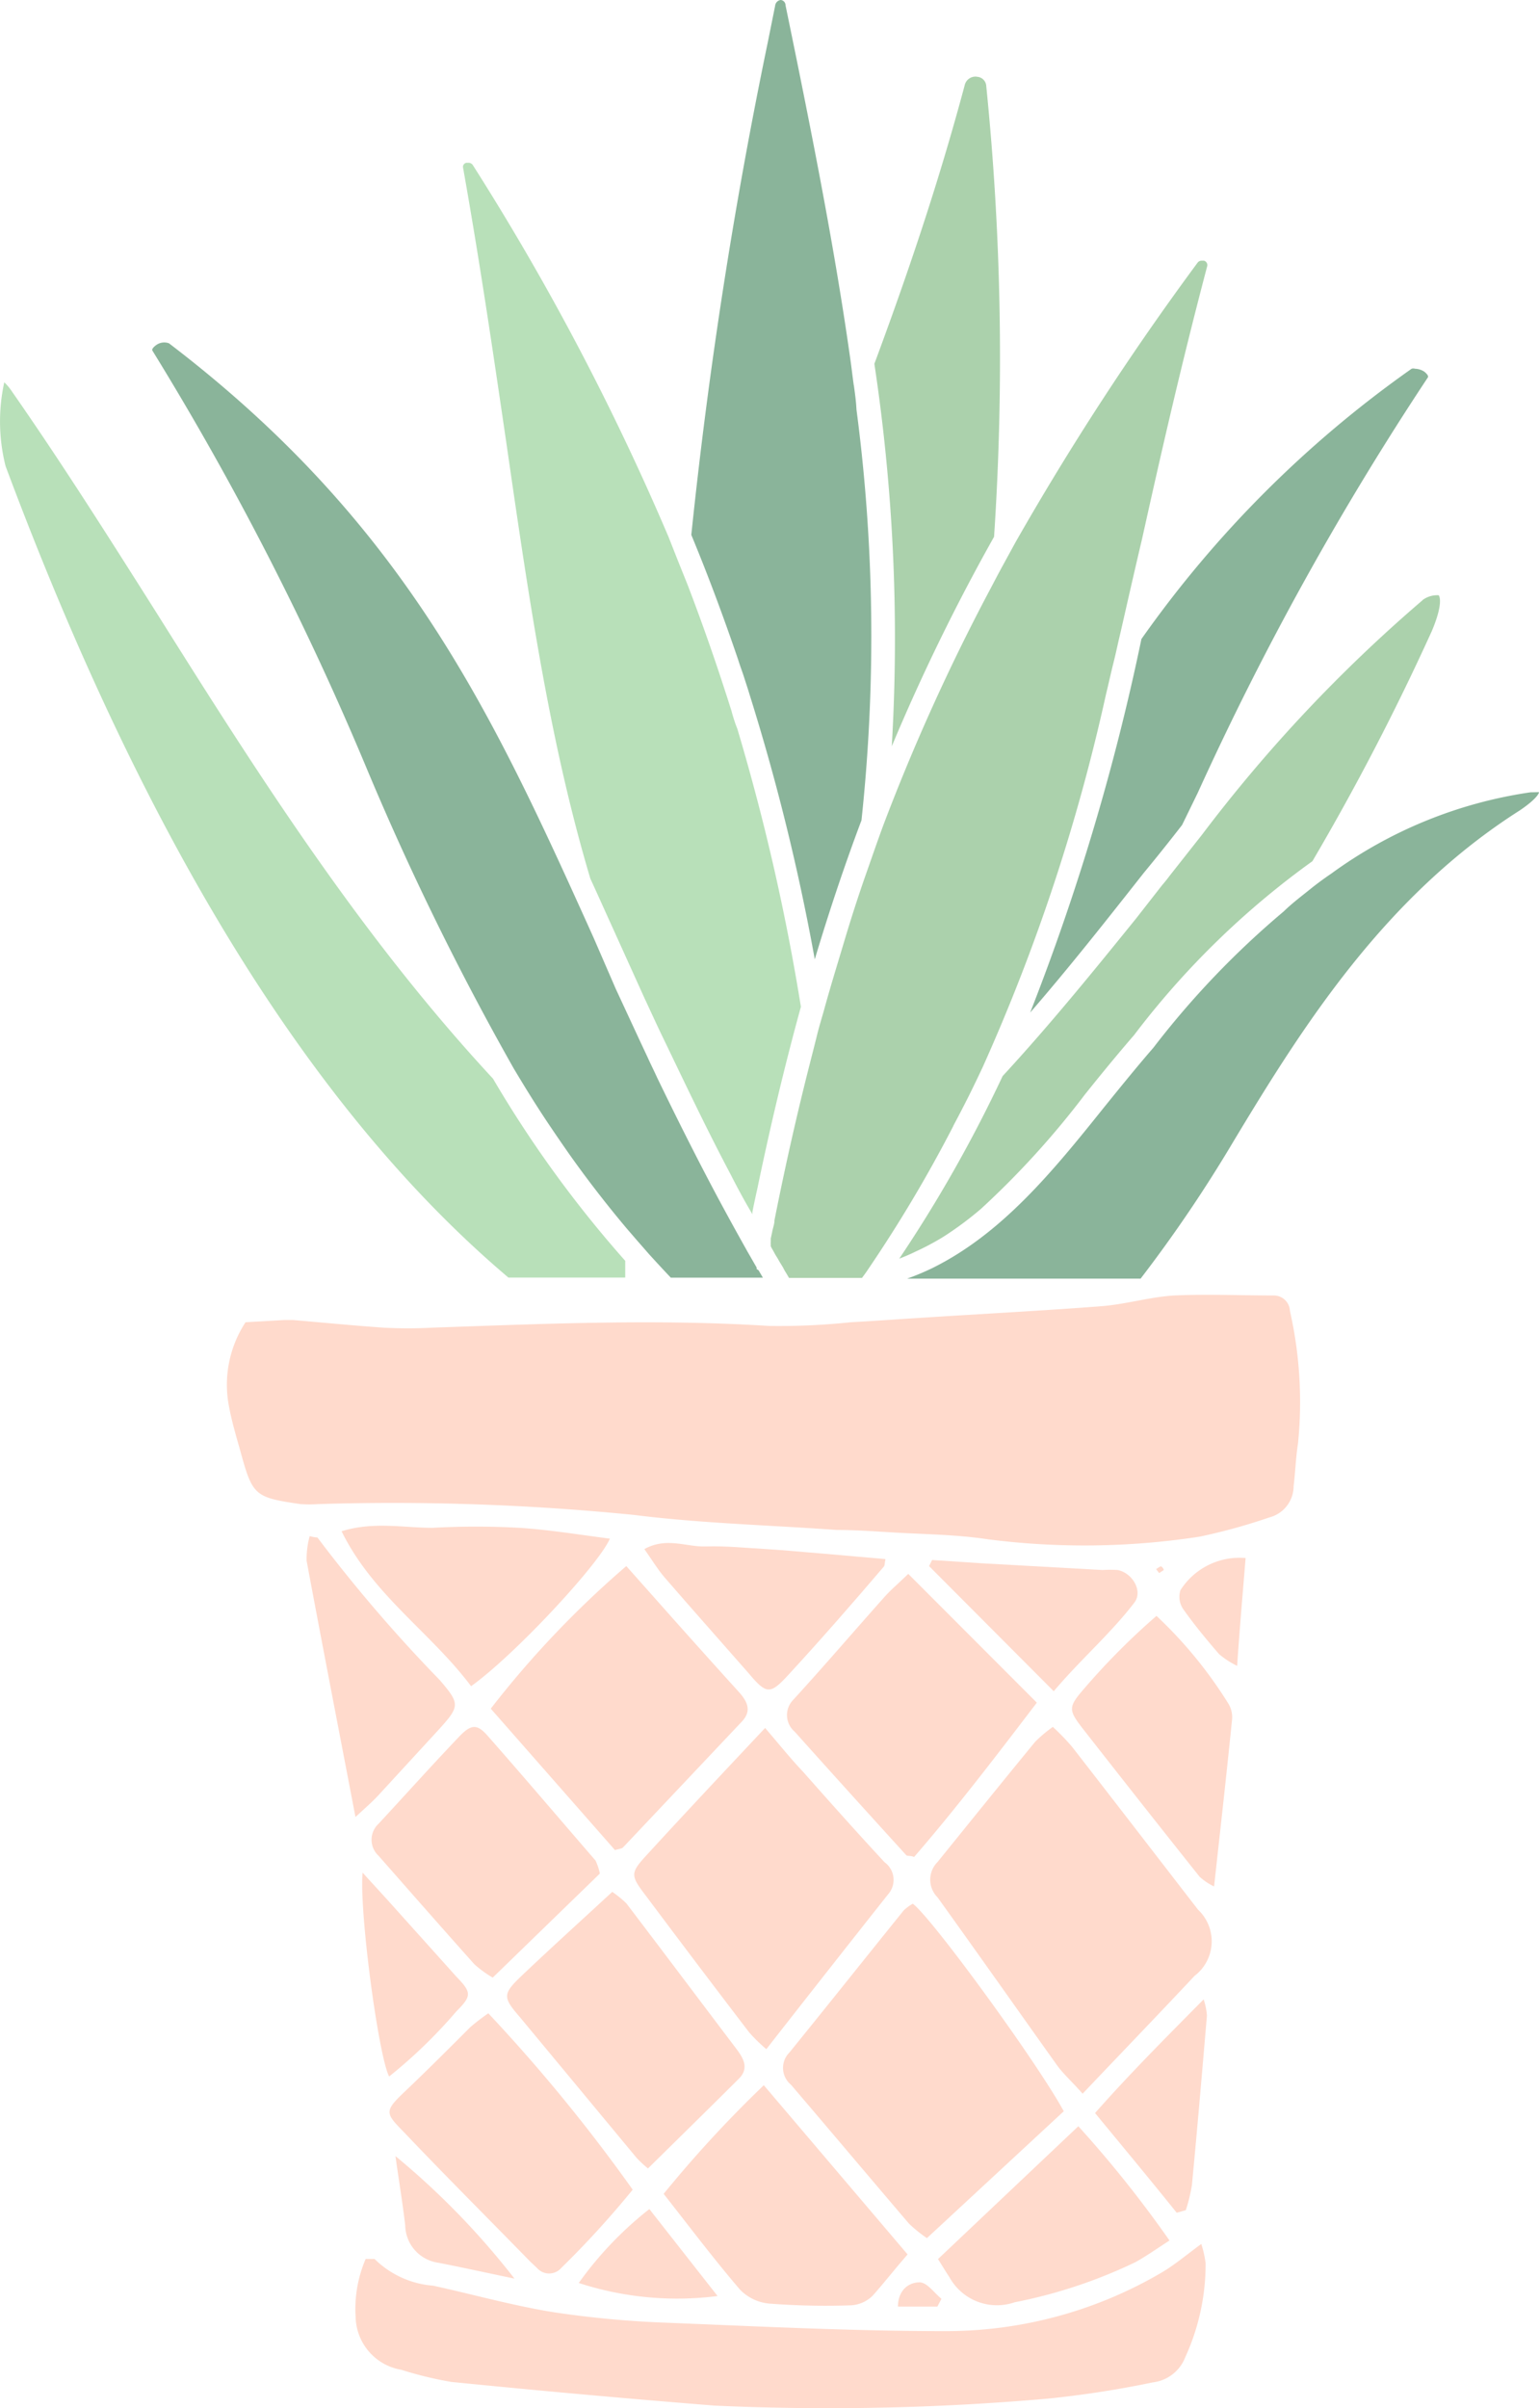 <?xml version="1.0" encoding="UTF-8" standalone="no"?>
<!-- Created with Inkscape (http://www.inkscape.org/) -->

<svg
   xmlns:dc="http://purl.org/dc/elements/1.1/"
   xmlns:cc="http://creativecommons.org/ns#"
   xmlns:rdf="http://www.w3.org/1999/02/22-rdf-syntax-ns#"
   xmlns:svg="http://www.w3.org/2000/svg"
   xmlns="http://www.w3.org/2000/svg"
   xmlns:sodipodi="http://sodipodi.sourceforge.net/DTD/sodipodi-0.dtd"
   xmlns:inkscape="http://www.inkscape.org/namespaces/inkscape"
   width="18.747mm"
   height="29.324mm"
   viewBox="0 0 18.747 29.324"
   version="1.1"
   id="svg1788"
   inkscape:version="0.92.4 (5da689c313, 2019-01-14)"
   sodipodi:docname="logo2.svg">
  <defs
     id="defs1782" />
  <sodipodi:namedview
     id="base"
     pagecolor="#ffffff"
     bordercolor="#666666"
     borderopacity="1.0"
     inkscape:pageopacity="0.0"
     inkscape:pageshadow="2"
     inkscape:zoom="5.6"
     inkscape:cx="56.333676"
     inkscape:cy="51.417827"
     inkscape:document-units="mm"
     inkscape:current-layer="layer1"
     showgrid="false"
     fit-margin-top="0"
     fit-margin-left="0"
     fit-margin-right="0"
     fit-margin-bottom="0"
     inkscape:window-width="1920"
     inkscape:window-height="1017"
     inkscape:window-x="-8"
     inkscape:window-y="-8"
     inkscape:window-maximized="1" />
  <g
     inkscape:label="Layer 1"
     inkscape:groupmode="layer"
     id="layer1"
     transform="translate(-71.565,-90.828)">
    <path
       inkscape:connector-curvature="0"
       style="fill:#ffdacc;stroke-width:0.265"
       d="m 74.556,106.928 a 1.389,1.389 0 0 0 -0.201,1.029 c 0.034,0.18 0.087,0.36 0.135,0.529 0.151,0.553 0.172,0.574 0.733,0.656 a 1.564,1.564 0 0 0 0.222,0 29.567,29.567 0 0 1 3.842,0.132 c 0.818,0.103 1.646,0.124 2.469,0.183 0.222,0 0.445,0.016 0.664,0.029 0.394,0.024 0.794,0.026 1.18,0.085 a 9.237,9.237 0 0 0 2.577,-0.032 7.16,7.16 0 0 0 0.852,-0.235 0.394,0.394 0 0 0 0.294,-0.381 c 0.021,-0.172 0.026,-0.344 0.053,-0.516 a 5.027,5.027 0 0 0 -0.098,-1.617 0.196,0.196 0 0 0 -0.196,-0.188 c -0.405,0 -0.812,-0.018 -1.214,0 -0.296,0.018 -0.585,0.106 -0.878,0.13 -0.725,0.056 -1.45,0.093 -2.175,0.14 -0.296,0.018 -0.59,0.04 -0.886,0.056 a 8.371,8.371 0 0 1 -0.995,0.045 c -1.371,-0.087 -2.736,-0.026 -4.104,0.021 a 5.527,5.527 0 0 1 -0.593,0 c -0.368,-0.026 -0.733,-0.061 -1.101,-0.093 -0.034,0 -0.071,0 -0.108,0 z"
       id="path366" />
    <path
       inkscape:connector-curvature="0"
       style="fill:#ffdacc;stroke-width:0.265"
       d="m 76.019,118.334 a 1.545,1.545 0 0 0 -0.122,0.706 0.667,0.667 0 0 0 0.556,0.643 4.567,4.567 0 0 0 0.611,0.148 q 1.587,0.159 3.204,0.288 a 30.633,30.633 0 0 0 4.064,-0.085 12.435,12.435 0 0 0 1.278,-0.198 0.482,0.482 0 0 0 0.392,-0.304 2.723,2.723 0 0 0 0.249,-1.146 1.281,1.281 0 0 0 -0.053,-0.235 c -0.177,0.13 -0.32,0.251 -0.476,0.344 a 5.181,5.181 0 0 1 -2.646,0.717 c -1.119,0 -2.241,-0.056 -3.363,-0.101 a 12.253,12.253 0 0 1 -1.392,-0.127 c -0.497,-0.079 -0.987,-0.217 -1.479,-0.325 a 1.14,1.14 0 0 1 -0.714,-0.325 c 0,0 -0.026,0 -0.108,0 z"
       id="path368" />
    <path
       inkscape:connector-curvature="0"
       style="fill:#ffdacc;stroke-width:0.265"
       d="m 84.753,116.321 c 0.482,-0.508 0.926,-0.968 1.363,-1.434 a 0.529,0.529 0 0 0 0.042,-0.807 c -0.511,-0.661 -1.021,-1.323 -1.535,-1.984 a 2.81,2.81 0 0 0 -0.233,-0.241 1.659,1.659 0 0 0 -0.217,0.183 c -0.397,0.484 -0.794,0.976 -1.188,1.463 a 0.304,0.304 0 0 0 0,0.429 c 0.489,0.68 0.971,1.365 1.458,2.048 0.079,0.108 0.185,0.201 0.31,0.344 z"
       id="path370" />
    <path
       inkscape:connector-curvature="0"
       style="fill:#ffdacc;stroke-width:0.265"
       d="m 84.523,116.535 c -0.328,-0.603 -1.611,-2.36 -1.839,-2.527 a 0.548,0.548 0 0 0 -0.111,0.082 c -0.466,0.577 -0.926,1.156 -1.392,1.73 a 0.265,0.265 0 0 0 0.019,0.392 c 0.482,0.564 0.958,1.13 1.439,1.693 a 1.712,1.712 0 0 0 0.217,0.175 z"
       id="path372" />
    <path
       inkscape:connector-curvature="0"
       style="fill:#ffdacc;stroke-width:0.265"
       d="m 80.885,111.868 c -0.497,0.529 -0.963,1.024 -1.421,1.524 -0.228,0.246 -0.225,0.265 -0.024,0.529 q 0.619,0.828 1.251,1.654 a 1.953,1.953 0 0 0 0.209,0.204 c 0.505,-0.646 0.992,-1.265 1.482,-1.884 a 0.265,0.265 0 0 0 -0.042,-0.392 c -0.336,-0.362 -0.664,-0.73 -0.992,-1.101 -0.146,-0.153 -0.286,-0.328 -0.463,-0.534 z"
       id="path374" />
    <path
       inkscape:connector-curvature="0"
       style="fill:#ffdacc;stroke-width:0.265"
       d="m 79.194,109.897 a 11.906,11.906 0 0 0 -1.651,1.736 l 1.513,1.722 c 0.053,-0.016 0.082,-0.016 0.098,-0.032 l 1.447,-1.532 c 0.124,-0.13 0.069,-0.243 -0.032,-0.357 -0.341,-0.376 -0.677,-0.751 -1.013,-1.13 z"
       id="path376" />
    <path
       inkscape:connector-curvature="0"
       style="fill:#ffdacc;stroke-width:0.265"
       d="m 82.629,109.992 c -0.127,0.122 -0.22,0.201 -0.299,0.291 -0.368,0.413 -0.728,0.833 -1.101,1.241 a 0.265,0.265 0 0 0 0.016,0.389 c 0.452,0.505 0.905,1.005 1.36,1.505 0.013,0.013 0.045,0 0.095,0.021 0.511,-0.59 0.992,-1.22 1.495,-1.879 z"
       id="path378" />
    <path
       inkscape:connector-curvature="0"
       style="fill:#ffdacc;stroke-width:0.265"
       d="m 79.459,117.231 c 0.378,-0.373 0.746,-0.733 1.109,-1.095 0.124,-0.127 0.053,-0.246 -0.034,-0.362 -0.447,-0.59 -0.892,-1.183 -1.339,-1.77 a 1.225,1.225 0 0 0 -0.172,-0.14 c -0.376,0.347 -0.741,0.677 -1.098,1.016 -0.241,0.23 -0.238,0.265 -0.024,0.513 l 1.418,1.709 a 1.373,1.373 0 0 0 0.14,0.13 z"
       id="path380" />
    <path
       inkscape:connector-curvature="0"
       style="fill:#ffdacc;stroke-width:0.265"
       d="m 77.514,115.342 a 2.585,2.585 0 0 0 -0.22,0.169 c -0.265,0.265 -0.529,0.529 -0.794,0.781 -0.265,0.251 -0.241,0.265 0,0.513 0.503,0.529 1.016,1.04 1.524,1.561 l 0.082,0.077 a 0.196,0.196 0 0 0 0.296,0 11.509,11.509 0 0 0 0.87,-0.953 20.346,20.346 0 0 0 -1.759,-2.148 z"
       id="path382" />
    <path
       inkscape:connector-curvature="0"
       style="fill:#ffdacc;stroke-width:0.265"
       d="m 78.872,113.641 a 0.688,0.688 0 0 0 -0.053,-0.159 c -0.442,-0.511 -0.878,-1.024 -1.323,-1.529 -0.124,-0.138 -0.198,-0.127 -0.341,0.024 -0.331,0.347 -0.651,0.704 -0.979,1.058 a 0.265,0.265 0 0 0 0,0.389 c 0.389,0.442 0.778,0.886 1.169,1.323 a 1.386,1.386 0 0 0 0.222,0.161 z"
       id="path384" />
    <path
       inkscape:connector-curvature="0"
       style="fill:#ffdacc;stroke-width:0.265"
       d="m 82.621,118.279 -1.752,-2.061 a 14.65,14.65 0 0 0 -1.22,1.323 c 0.315,0.4 0.611,0.794 0.931,1.167 a 0.569,0.569 0 0 0 0.355,0.169 8.954,8.954 0 0 0 0.997,0.021 0.407,0.407 0 0 0 0.265,-0.119 c 0.13,-0.146 0.251,-0.302 0.423,-0.5 z"
       id="path386" />
    <path
       inkscape:connector-curvature="0"
       style="fill:#ffdacc;stroke-width:0.265"
       d="m 77.303,111.36 c 0.529,-0.378 1.558,-1.484 1.691,-1.797 -0.373,-0.048 -0.736,-0.108 -1.101,-0.132 a 9.607,9.607 0 0 0 -1.058,0 c -0.357,0 -0.722,-0.079 -1.109,0.042 0.381,0.778 1.085,1.23 1.577,1.886 z"
       id="path388" />
    <path
       inkscape:connector-curvature="0"
       style="fill:#ffdacc;stroke-width:0.265"
       d="m 85.653,110.503 a 8.517,8.517 0 0 0 -0.873,0.876 c -0.204,0.235 -0.206,0.265 -0.021,0.503 q 0.704,0.9 1.418,1.797 a 0.73,0.73 0 0 0 0.177,0.119 c 0.077,-0.699 0.151,-1.355 0.217,-2.013 a 0.32,0.32 0 0 0 -0.042,-0.212 5.292,5.292 0 0 0 -0.876,-1.069 z"
       id="path390" />
    <path
       inkscape:connector-curvature="0"
       style="fill:#ffdacc;stroke-width:0.265"
       d="m 84.7,116.718 -1.709,1.617 c 0.064,0.101 0.101,0.164 0.14,0.222 a 0.661,0.661 0 0 0 0.794,0.304 6.085,6.085 0 0 0 1.468,-0.487 c 0.135,-0.074 0.265,-0.167 0.418,-0.265 a 14.055,14.055 0 0 0 -1.111,-1.392 z"
       id="path392" />
    <path
       inkscape:connector-curvature="0"
       style="fill:#ffdacc;stroke-width:0.265"
       d="m 82.351,109.812 -0.751,-0.066 c -0.233,-0.018 -0.466,-0.042 -0.701,-0.056 -0.235,-0.013 -0.492,-0.04 -0.736,-0.032 -0.243,0.008 -0.476,-0.119 -0.749,0.032 0.09,0.127 0.159,0.243 0.243,0.341 0.339,0.392 0.683,0.778 1.024,1.167 0.222,0.265 0.265,0.265 0.487,0.024 0.4,-0.434 0.794,-0.886 1.167,-1.323 0.008,-0.018 0.005,-0.032 0.016,-0.087 z"
       id="path394" />
    <path
       inkscape:connector-curvature="0"
       style="fill:#ffdacc;stroke-width:0.265"
       d="m 75.337,109.534 a 1.058,1.058 0 0 0 -0.037,0.299 c 0.191,1.024 0.389,2.043 0.595,3.119 0.124,-0.114 0.206,-0.185 0.28,-0.265 l 0.73,-0.794 c 0.265,-0.291 0.265,-0.318 0.016,-0.609 a 18.256,18.256 0 0 1 -1.49,-1.736 c 0,0 -0.024,0.003 -0.095,-0.016 z"
       id="path396" />
    <path
       inkscape:connector-curvature="0"
       style="fill:#ffdacc;stroke-width:0.265"
       d="m 84.401,111.421 c 0.331,-0.392 0.693,-0.701 0.984,-1.082 0.103,-0.138 -0.024,-0.357 -0.204,-0.394 a 1.442,1.442 0 0 0 -0.185,0 l -1.471,-0.082 -0.606,-0.04 -0.037,0.074 z"
       id="path398" />
    <path
       inkscape:connector-curvature="0"
       style="fill:#ffdacc;stroke-width:0.265"
       d="m 85.899,117.771 0.111,-0.032 a 2.04,2.04 0 0 0 0.074,-0.304 c 0.066,-0.688 0.124,-1.376 0.183,-2.064 a 0.818,0.818 0 0 0 -0.04,-0.198 c -0.466,0.471 -0.897,0.902 -1.323,1.384 0.347,0.421 0.677,0.818 0.995,1.214 z"
       id="path400" />
    <path
       inkscape:connector-curvature="0"
       style="fill:#ffdacc;stroke-width:0.265"
       d="m 75.982,113.63 c -0.042,0.476 0.193,2.23 0.323,2.482 a 6.085,6.085 0 0 0 0.82,-0.794 c 0.188,-0.188 0.185,-0.23 0,-0.421 l -0.839,-0.934 z"
       id="path402" />
    <path
       inkscape:connector-curvature="0"
       style="fill:#ffdacc;stroke-width:0.265"
       d="m 79.475,117.726 a 4.366,4.366 0 0 0 -0.86,0.9 3.868,3.868 0 0 0 1.691,0.159 z"
       id="path404" />
    <path
       inkscape:connector-curvature="0"
       style="fill:#ffdacc;stroke-width:0.265"
       d="m 77.832,118.573 a 9.427,9.427 0 0 0 -1.45,-1.492 c 0.048,0.339 0.09,0.59 0.119,0.844 a 0.468,0.468 0 0 0 0.405,0.455 c 0.286,0.056 0.572,0.119 0.926,0.193 z"
       id="path406" />
    <path
       inkscape:connector-curvature="0"
       style="fill:#ffdacc;stroke-width:0.265"
       d="m 86.738,109.799 a 0.852,0.852 0 0 0 -0.794,0.392 0.265,0.265 0 0 0 0.034,0.23 c 0.135,0.191 0.283,0.37 0.437,0.548 a 1.037,1.037 0 0 0 0.22,0.143 c 0.032,-0.474 0.069,-0.894 0.103,-1.312 z"
       id="path408" />
    <path
       inkscape:connector-curvature="0"
       style="fill:#ffdacc;stroke-width:0.265"
       d="m 82.983,118.914 0.05,-0.095 c -0.087,-0.071 -0.172,-0.198 -0.265,-0.201 -0.146,0 -0.265,0.108 -0.265,0.296 z"
       id="path410" />
    <path
       inkscape:connector-curvature="0"
       style="fill:#ffdacc;stroke-width:0.265"
       d="m 85.685,109.982 0.056,-0.037 c 0,-0.016 -0.026,-0.048 -0.037,-0.045 -0.011,0.003 -0.037,0.021 -0.056,0.034 z"
       id="path412" />
    <path
       inkscape:connector-curvature="0"
       style="fill:#8ab49a;stroke-width:0.265"
       d="m 85.965,100.872 0.191,-0.392 a 36.486,36.486 0 0 1 2.802,-5.056 c 0.016,-0.024 -0.037,-0.064 -0.037,-0.066 a 0.214,0.214 0 0 0 -0.119,-0.04 0.071,0.071 0 0 0 -0.042,0 13.594,13.594 0 0 0 -3.291,3.291 28.088,28.088 0 0 1 -1.355,4.548 c 0.482,-0.556 0.934,-1.13 1.384,-1.701 q 0.23,-0.278 0.468,-0.585 z"
       id="path414" />
    <path
       inkscape:connector-curvature="0"
       style="fill:#b8e0b9;stroke-width:0.265"
       d="m 77.573,103.965 c -1.611,-1.736 -2.863,-3.704 -4.096,-5.667 -0.598,-0.945 -1.162,-1.836 -1.765,-2.701 a 0.638,0.638 0 0 0 -0.095,-0.114 2.225,2.225 0 0 0 0.016,1.021 v 0 c 1.714,4.588 3.749,7.869 6.125,9.88 h 1.423 c 0,-0.066 0,-0.135 0,-0.204 a 14.071,14.071 0 0 1 -1.609,-2.215 z"
       id="path416" />
    <path
       inkscape:connector-curvature="0"
       style="fill:#abd1ac;stroke-width:0.265"
       d="m 88.894,98.136 a 18.182,18.182 0 0 0 -2.688,2.857 l -0.392,0.497 c -0.029,0.04 -0.061,0.079 -0.093,0.116 l -0.318,0.407 c -0.529,0.654 -1.058,1.304 -1.625,1.918 a 16.708,16.708 0 0 1 -1.259,2.223 c 0.066,-0.026 0.132,-0.053 0.196,-0.085 a 3.175,3.175 0 0 0 0.339,-0.18 4.112,4.112 0 0 0 0.463,-0.344 10.509,10.509 0 0 0 1.265,-1.392 c 0.193,-0.241 0.392,-0.484 0.598,-0.722 a 10.168,10.168 0 0 1 2.172,-2.117 30.163,30.163 0 0 0 1.453,-2.799 c 0.153,-0.36 0.087,-0.439 0.085,-0.439 a 0.299,0.299 0 0 0 -0.196,0.058 z"
       id="path418" />
    <path
       inkscape:connector-curvature="0"
       style="fill:#8ab49a;stroke-width:0.265"
       d="m 90.079,100.695 c 0.225,-0.153 0.233,-0.217 0.233,-0.22 0,-0.003 -0.048,0 -0.085,0 h -0.016 a 5.445,5.445 0 0 0 -2.429,0.99 c -0.09,0.061 -0.18,0.127 -0.265,0.196 -0.085,0.069 -0.212,0.164 -0.315,0.265 a 10.583,10.583 0 0 0 -1.587,1.659 c -0.209,0.241 -0.405,0.484 -0.598,0.722 -0.635,0.794 -1.251,1.545 -2.098,1.963 a 3.072,3.072 0 0 1 -0.304,0.127 h 2.844 a 16.933,16.933 0 0 0 1.127,-1.664 c 0.847,-1.408 1.844,-2.99 3.493,-4.038 z"
       id="path420" />
    <path
       inkscape:connector-curvature="0"
       style="fill:#abd1ac;stroke-width:0.265"
       d="m 83.465,91.762 a 0.135,0.135 0 0 0 -0.146,0.093 c -0.325,1.217 -0.706,2.334 -1.103,3.403 a 22.418,22.418 0 0 1 0.212,4.657 24.553,24.553 0 0 1 1.246,-2.551 32.832,32.832 0 0 0 -0.095,-5.487 0.119,0.119 0 0 0 -0.114,-0.114 z"
       id="path422" />
    <path
       inkscape:connector-curvature="0"
       style="fill:#8ab49a;stroke-width:0.265"
       d="m 81.965,95.519 c -0.013,-0.093 -0.024,-0.188 -0.037,-0.283 -0.185,-1.323 -0.46,-2.725 -0.794,-4.342 0,-0.04 -0.032,-0.066 -0.061,-0.066 a 0.079,0.079 0 0 0 -0.066,0.071 l -0.09,0.447 a 59.928,59.928 0 0 0 -0.931,5.995 c 0.212,0.511 0.4,1.019 0.572,1.524 0.021,0.069 0.048,0.138 0.069,0.204 0.021,0.066 0.048,0.146 0.069,0.217 a 26.421,26.421 0 0 1 0.794,3.223 c 0.172,-0.574 0.36,-1.138 0.569,-1.693 a 21.101,21.101 0 0 0 -0.061,-5.001 c -0.005,-0.103 -0.019,-0.201 -0.032,-0.296 z"
       id="path424" />
    <path
       inkscape:connector-curvature="0"
       style="fill:#b8e0b9;stroke-width:0.265"
       d="m 80.478,99.491 c -0.024,-0.071 -0.045,-0.143 -0.069,-0.214 q -0.212,-0.659 -0.466,-1.323 l -0.119,-0.296 -0.116,-0.294 a 31.25,31.25 0 0 0 -2.381,-4.522 0.064,0.064 0 0 0 -0.053,-0.032 h -0.026 a 0.05,0.05 0 0 0 -0.042,0.061 v 0 c 0.214,1.206 0.373,2.302 0.529,3.363 0.28,1.939 0.529,3.638 1.021,5.292 0.095,0.206 0.188,0.415 0.286,0.63 l 0.376,0.831 c 0.034,0.071 0.066,0.143 0.101,0.217 0.034,0.074 0.071,0.153 0.108,0.23 0.265,0.548 0.529,1.111 0.839,1.696 0.082,0.161 0.169,0.323 0.265,0.484 a 0.132,0.132 0 0 1 0,-0.032 c 0.019,-0.098 0.04,-0.193 0.061,-0.288 0.159,-0.765 0.333,-1.495 0.529,-2.207 A 26.628,26.628 0 0 0 80.546,99.7 c -0.024,-0.058 -0.048,-0.132 -0.069,-0.209 z"
       id="path426" />
    <path
       inkscape:connector-curvature="0"
       style="fill:#abd1ac;stroke-width:0.265"
       d="m 83.176,104.539 c 0.064,-0.119 0.124,-0.235 0.183,-0.352 0.058,-0.116 0.122,-0.249 0.18,-0.373 a 23.31,23.31 0 0 0 1.498,-4.53 c 0.032,-0.13 0.061,-0.265 0.093,-0.392 0.032,-0.127 0.053,-0.233 0.082,-0.352 0.085,-0.373 0.172,-0.757 0.265,-1.151 0.235,-1.058 0.476,-2.117 0.794,-3.323 a 0.056,0.056 0 0 0 -0.04,-0.064 h -0.029 a 0.061,0.061 0 0 0 -0.05,0.026 34.208,34.208 0 0 0 -2.217,3.403 l -0.153,0.28 c -0.064,0.116 -0.122,0.23 -0.183,0.344 a 25.069,25.069 0 0 0 -1.265,2.797 c -0.077,0.206 -0.148,0.415 -0.222,0.624 -0.093,0.265 -0.183,0.545 -0.265,0.82 -0.082,0.275 -0.167,0.548 -0.243,0.826 -0.029,0.103 -0.061,0.206 -0.087,0.312 -0.026,0.106 -0.058,0.23 -0.087,0.344 q -0.235,0.921 -0.431,1.908 c 0,0.05 -0.021,0.098 -0.029,0.148 l -0.016,0.074 v 0.045 a 0.116,0.116 0 0 0 0,0.026 v 0.024 a 0.529,0.529 0 0 0 0.029,0.053 c 0.013,0.024 0.026,0.05 0.042,0.074 l 0.016,0.026 0.016,0.029 0.048,0.079 a 0.529,0.529 0 0 0 0.029,0.053 l 0.013,0.021 0.029,0.05 h 0.889 c 0.026,-0.034 0.053,-0.071 0.077,-0.108 a 16.785,16.785 0 0 0 1.037,-1.744 z"
       id="path428" />
    <path
       inkscape:connector-curvature="0"
       style="fill:#8ab49a;stroke-width:0.265"
       d="m 80.782,106.28 v -0.018 l -0.026,-0.045 -0.024,-0.042 -0.064,-0.111 -0.016,-0.029 c -0.119,-0.212 -0.235,-0.423 -0.347,-0.632 -0.265,-0.497 -0.508,-0.984 -0.736,-1.455 -0.037,-0.082 -0.077,-0.161 -0.114,-0.243 l -0.103,-0.22 -0.286,-0.616 -0.265,-0.611 c -0.101,-0.225 -0.201,-0.445 -0.302,-0.667 -1.106,-2.421 -2.212,-4.551 -4.876,-6.583 a 0.167,0.167 0 0 0 -0.161,0.026 c 0,0 -0.056,0.04 -0.04,0.064 v 0 a 36.491,36.491 0 0 1 2.627,5.128 34.216,34.216 0 0 0 1.775,3.614 c 0.098,0.164 0.198,0.328 0.302,0.489 0.103,0.161 0.246,0.37 0.376,0.556 0.214,0.302 0.445,0.601 0.691,0.894 l 0.132,0.153 0.146,0.167 q 0.13,0.143 0.265,0.286 h 1.122 l -0.053,-0.09 z"
       id="path430" />
  </g>
</svg>
